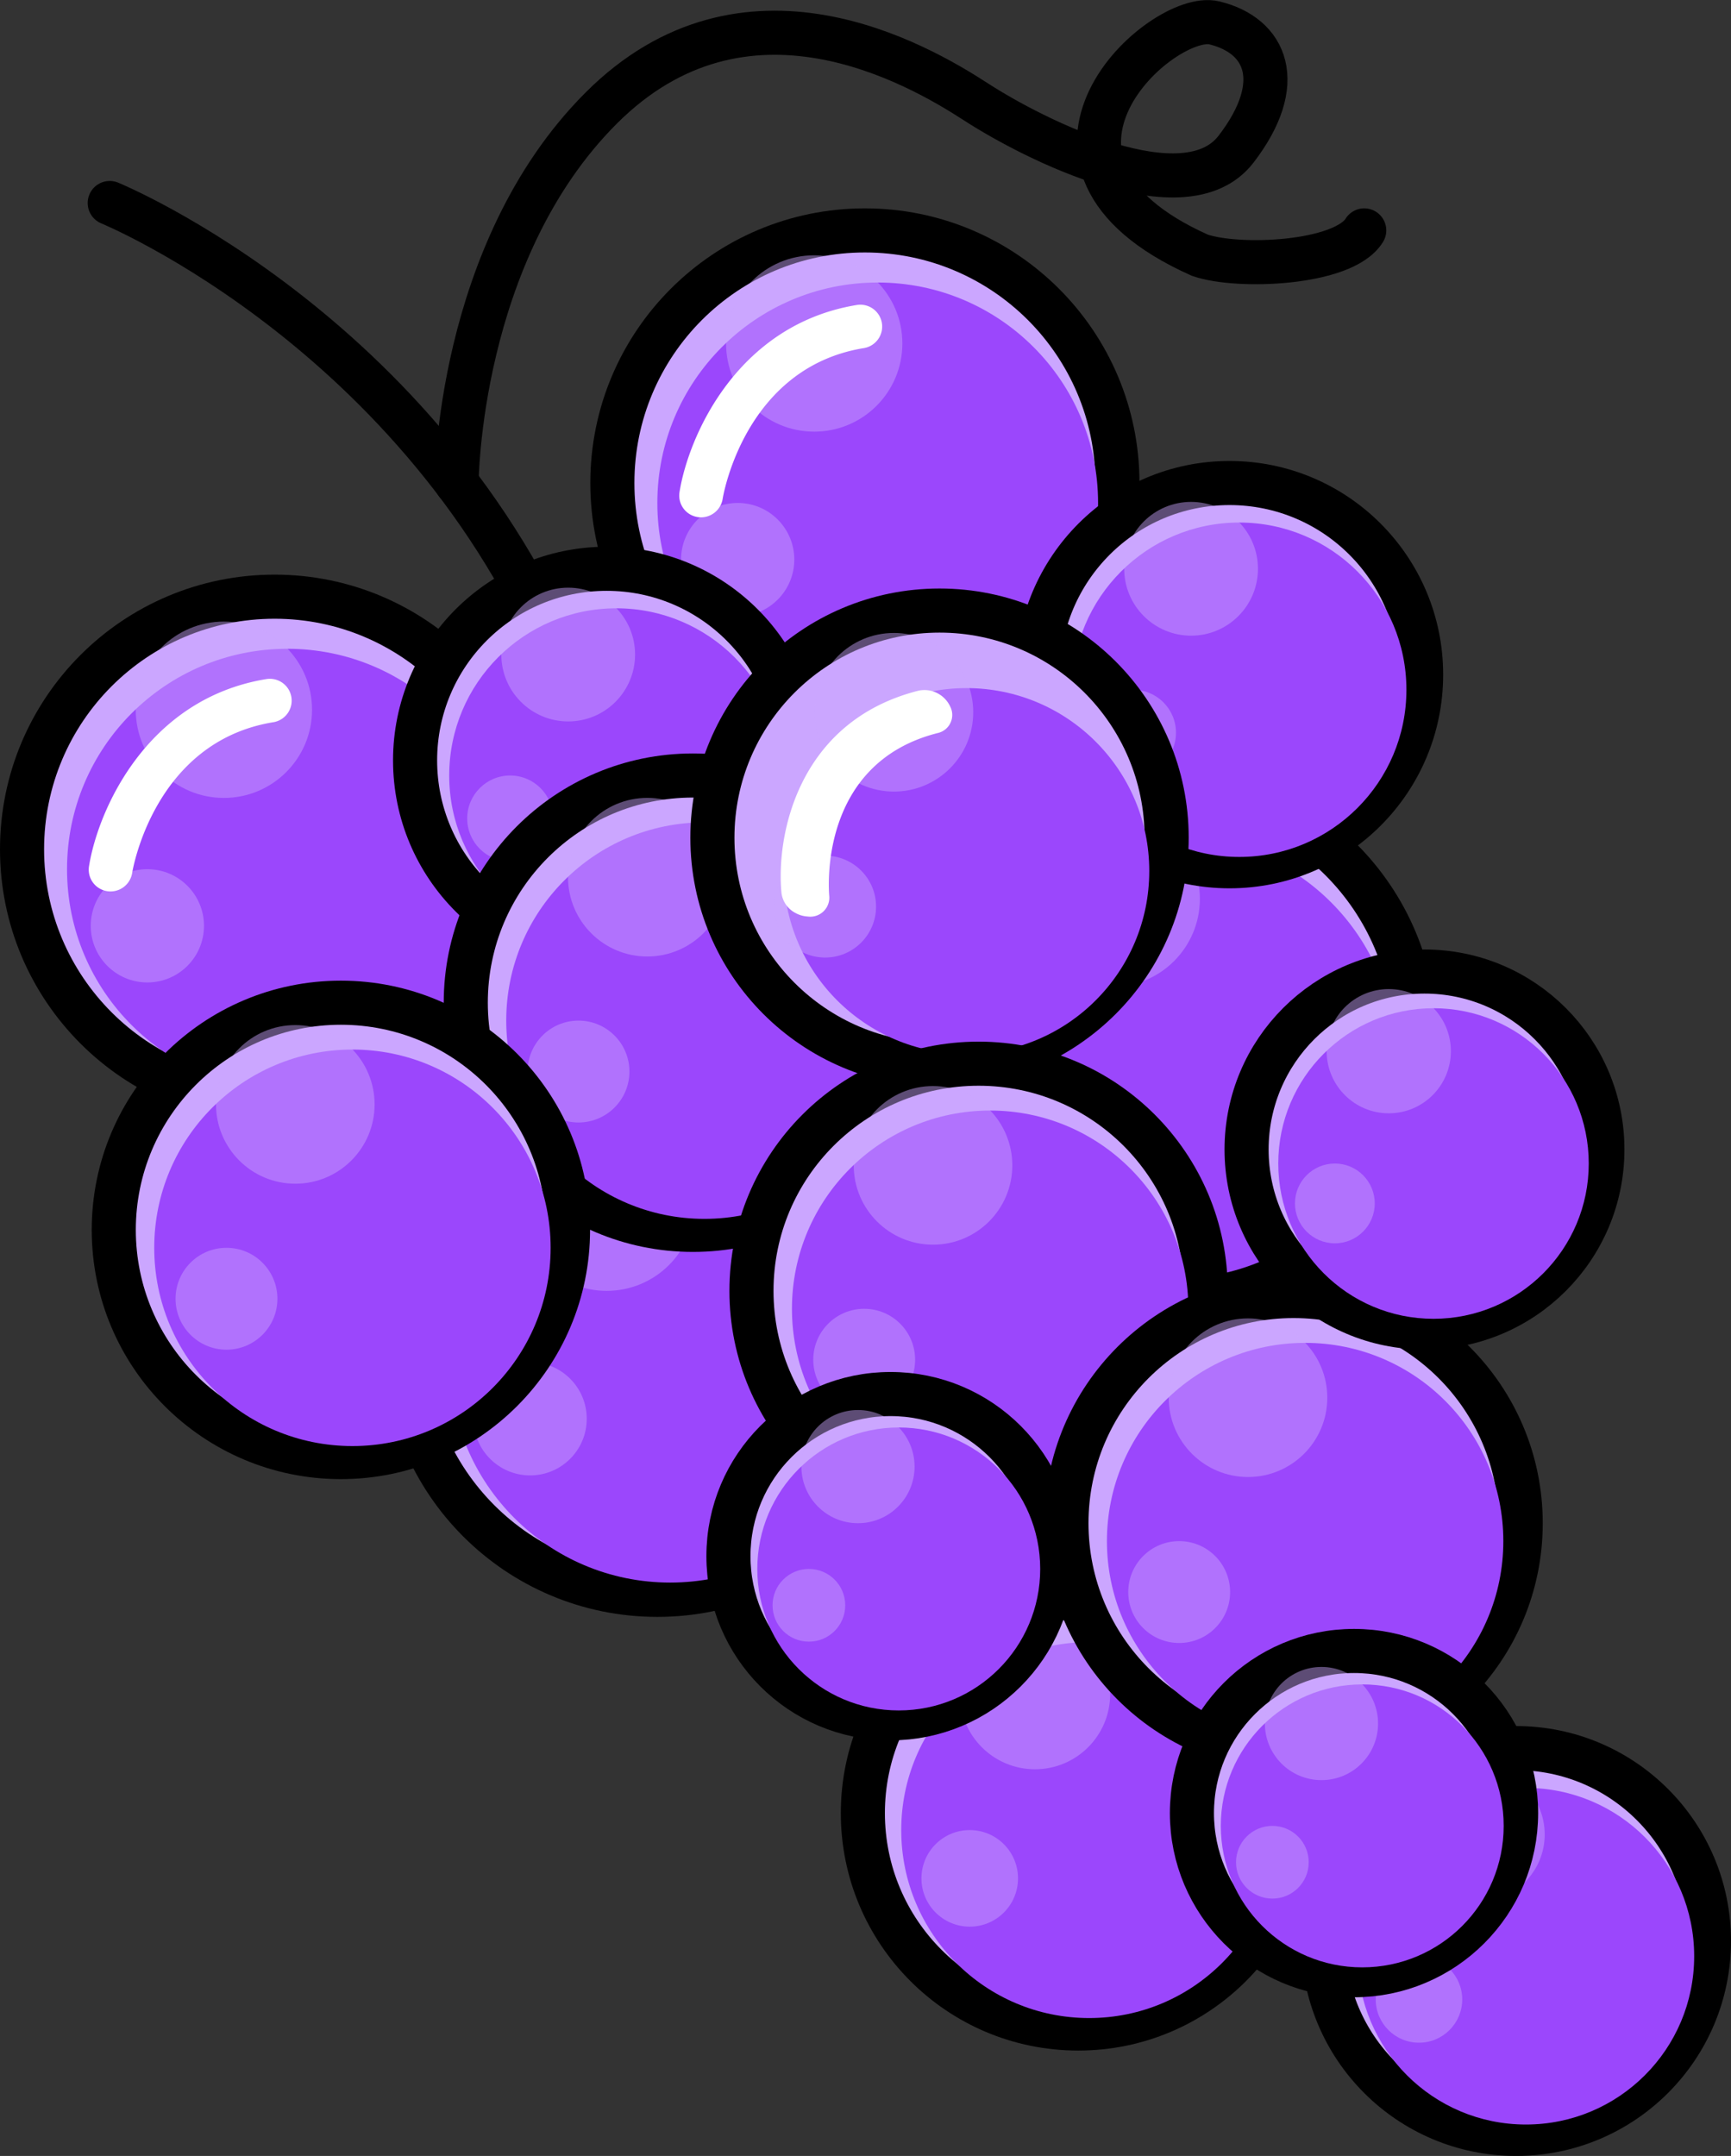 <svg xmlns="http://www.w3.org/2000/svg" width="117.78" height="146.656" viewBox="0 0 117.78 146.656">
  <rect x="0" y="0" width="117.78" height="146.656" fill="#333333" stroke="none"/>
  <g id="Group_1508" data-name="Group 1508" transform="translate(-1737.338 -164.277)">
    <path id="Path_2518" data-name="Path 2518" d="M1753.005,110.28s22.189,9.084,31.458,33.109" transform="translate(-8.201 67.807)" fill="none" stroke="#000" stroke-linecap="round" stroke-miterlimit="10" stroke-width="3"/>
    <path id="Path_2519" data-name="Path 2519" d="M1772.481,131.476s.036-15.7,9.835-25.5,21.524-3.006,25.5-.429,14.23,7.733,17.7,3.221,2.069-7.733-1.476-8.592-15.173,9.471-.982,15.807c2.614.9,9.768.6,11.181-1.69" transform="translate(-4.076 65.657)" fill="none" stroke="#000" stroke-linecap="round" stroke-miterlimit="10" stroke-width="3"/>
    <g id="Group_991" data-name="Group 991" transform="translate(1738.838 204.866)">
      <ellipse id="Ellipse_212" data-name="Ellipse 212" cx="17.183" cy="17.183" rx="17.183" ry="17.183" transform="translate(0 0)" fill="#cba6ff" stroke="#000" stroke-miterlimit="10" stroke-width="3"/>
      <ellipse id="Ellipse_213" data-name="Ellipse 213" cx="14.994" cy="14.994" rx="14.994" ry="14.994" transform="translate(3.061 3.544)" fill="#9b47fc"/>
      <ellipse id="Ellipse_214" data-name="Ellipse 214" cx="5.998" cy="5.998" rx="5.998" ry="5.998" transform="translate(7.736 1.693)" fill="#cba6ff" opacity="0.46"/>
      <ellipse id="Ellipse_215" data-name="Ellipse 215" cx="3.852" cy="3.852" rx="3.852" ry="3.852" transform="translate(4.675 18.538)" fill="#cba6ff" opacity="0.46"/>
    </g>
    <g id="Group_992" data-name="Group 992" transform="translate(1779.004 179.951)">
      <ellipse id="Ellipse_216" data-name="Ellipse 216" cx="17.183" cy="17.183" rx="17.183" ry="17.183" transform="translate(0 0)" fill="#cba6ff" stroke="#000" stroke-miterlimit="10" stroke-width="3"/>
      <ellipse id="Ellipse_217" data-name="Ellipse 217" cx="14.994" cy="14.994" rx="14.994" ry="14.994" transform="translate(3.061 3.544)" fill="#9b47fc"/>
      <ellipse id="Ellipse_218" data-name="Ellipse 218" cx="5.998" cy="5.998" rx="5.998" ry="5.998" transform="translate(7.736 1.693)" fill="#cba6ff" opacity="0.46"/>
      <ellipse id="Ellipse_219" data-name="Ellipse 219" cx="3.852" cy="3.852" rx="3.852" ry="3.852" transform="translate(4.675 18.538)" fill="#cba6ff" opacity="0.46"/>
    </g>
    <g id="Group_993" data-name="Group 993" transform="translate(1764.882 238.398)">
      <ellipse id="Ellipse_220" data-name="Ellipse 220" cx="17.183" cy="17.183" rx="17.183" ry="17.183" transform="translate(0 0)" fill="#cba6ff" stroke="#000" stroke-miterlimit="10" stroke-width="3"/>
      <ellipse id="Ellipse_221" data-name="Ellipse 221" cx="14.994" cy="14.994" rx="14.994" ry="14.994" transform="translate(3.062 3.544)" fill="#9b47fc"/>
      <ellipse id="Ellipse_222" data-name="Ellipse 222" cx="5.998" cy="5.998" rx="5.998" ry="5.998" transform="translate(7.736 1.693)" fill="#cba6ff" opacity="0.46"/>
      <ellipse id="Ellipse_223" data-name="Ellipse 223" cx="3.852" cy="3.852" rx="3.852" ry="3.852" transform="translate(4.675 18.538)" fill="#cba6ff" opacity="0.46"/>
    </g>
    <g id="Group_994" data-name="Group 994" transform="translate(1796.048 272.957)">
      <ellipse id="Ellipse_224" data-name="Ellipse 224" cx="14.654" cy="14.654" rx="14.654" ry="14.654" transform="translate(0 0)" fill="#cba6ff" stroke="#000" stroke-miterlimit="10" stroke-width="3"/>
      <ellipse id="Ellipse_225" data-name="Ellipse 225" cx="12.787" cy="12.787" rx="12.787" ry="12.787" transform="translate(2.611 3.022)" fill="#9b47fc"/>
      <ellipse id="Ellipse_226" data-name="Ellipse 226" cx="5.115" cy="5.115" rx="5.115" ry="5.115" transform="translate(6.597 1.443)" fill="#cba6ff" opacity="0.46"/>
      <ellipse id="Ellipse_227" data-name="Ellipse 227" cx="3.285" cy="3.285" rx="3.285" ry="3.285" transform="translate(3.987 15.809)" fill="#cba6ff" opacity="0.46"/>
    </g>
    <g id="Group_995" data-name="Group 995" transform="translate(1827.375 283.19)">
      <ellipse id="Ellipse_228" data-name="Ellipse 228" cx="13.121" cy="13.121" rx="13.121" ry="13.121" transform="translate(0 0)" fill="#cba6ff" stroke="#000" stroke-miterlimit="10" stroke-width="3"/>
      <ellipse id="Ellipse_229" data-name="Ellipse 229" cx="11.45" cy="11.45" rx="11.45" ry="11.45" transform="translate(2.338 2.706)" fill="#9b47fc"/>
      <ellipse id="Ellipse_230" data-name="Ellipse 230" cx="4.58" cy="4.58" rx="4.58" ry="4.58" transform="translate(5.907 1.293)" fill="#cba6ff" opacity="0.46"/>
      <ellipse id="Ellipse_231" data-name="Ellipse 231" cx="2.942" cy="2.942" rx="2.942" ry="2.942" transform="translate(3.57 14.156)" fill="#cba6ff" opacity="0.46"/>
    </g>
    <g id="Group_996" data-name="Group 996" transform="translate(1799.248 217.721)">
      <ellipse id="Ellipse_232" data-name="Ellipse 232" cx="17.183" cy="17.183" rx="17.183" ry="17.183" transform="translate(0 0)" fill="#cba6ff" stroke="#000" stroke-miterlimit="10" stroke-width="3"/>
      <ellipse id="Ellipse_233" data-name="Ellipse 233" cx="14.994" cy="14.994" rx="14.994" ry="14.994" transform="translate(3.062 3.544)" fill="#9b47fc"/>
      <ellipse id="Ellipse_234" data-name="Ellipse 234" cx="5.998" cy="5.998" rx="5.998" ry="5.998" transform="translate(7.736 1.693)" fill="#cba6ff" opacity="0.46"/>
      <ellipse id="Ellipse_235" data-name="Ellipse 235" cx="3.852" cy="3.852" rx="3.852" ry="3.852" transform="translate(4.675 18.538)" fill="#cba6ff" opacity="0.46"/>
    </g>
    <g id="Group_997" data-name="Group 997" transform="translate(1807.963 197.134)">
      <ellipse id="Ellipse_236" data-name="Ellipse 236" cx="13.035" cy="13.035" rx="13.035" ry="13.035" transform="translate(0 0)" fill="#cba6ff" stroke="#000" stroke-miterlimit="10" stroke-width="3"/>
      <ellipse id="Ellipse_237" data-name="Ellipse 237" cx="11.374" cy="11.374" rx="11.374" ry="11.374" transform="translate(2.322 2.688)" fill="#9b47fc"/>
      <ellipse id="Ellipse_238" data-name="Ellipse 238" cx="4.55" cy="4.55" rx="4.55" ry="4.55" transform="translate(5.868 1.284)" fill="#cba6ff" opacity="0.46"/>
      <ellipse id="Ellipse_239" data-name="Ellipse 239" cx="2.922" cy="2.922" rx="2.922" ry="2.922" transform="translate(3.546 14.062)" fill="#cba6ff" opacity="0.46"/>
    </g>
    <g id="Group_998" data-name="Group 998" transform="translate(1765.581 202.968)">
      <ellipse id="Ellipse_240" data-name="Ellipse 240" cx="13.035" cy="13.035" rx="13.035" ry="13.035" transform="translate(0 0)" fill="#cba6ff" stroke="#000" stroke-miterlimit="10" stroke-width="3"/>
      <ellipse id="Ellipse_241" data-name="Ellipse 241" cx="11.374" cy="11.374" rx="11.374" ry="11.374" transform="translate(2.322 2.688)" fill="#9b47fc"/>
      <ellipse id="Ellipse_242" data-name="Ellipse 242" cx="4.55" cy="4.55" rx="4.55" ry="4.55" transform="translate(5.868 1.284)" fill="#cba6ff" opacity="0.46"/>
      <ellipse id="Ellipse_243" data-name="Ellipse 243" cx="2.922" cy="2.922" rx="2.922" ry="2.922" transform="translate(3.546 14.062)" fill="#cba6ff" opacity="0.46"/>
    </g>
    <g id="Group_999" data-name="Group 999" transform="translate(1769.03 217.03)">
      <ellipse id="Ellipse_244" data-name="Ellipse 244" cx="15.454" cy="15.454" rx="15.454" ry="15.454" transform="translate(0 0)" fill="#cba6ff" stroke="#000" stroke-miterlimit="10" stroke-width="3"/>
      <ellipse id="Ellipse_245" data-name="Ellipse 245" cx="13.486" cy="13.486" rx="13.486" ry="13.486" transform="translate(2.753 3.187)" fill="#9b47fc"/>
      <ellipse id="Ellipse_246" data-name="Ellipse 246" cx="5.395" cy="5.395" rx="5.395" ry="5.395" transform="translate(6.957 1.522)" fill="#cba6ff" opacity="0.46"/>
      <ellipse id="Ellipse_247" data-name="Ellipse 247" cx="3.465" cy="3.465" rx="3.465" ry="3.465" transform="translate(4.205 16.673)" fill="#cba6ff" opacity="0.46"/>
    </g>
    <g id="Group_1000" data-name="Group 1000" transform="translate(1785.811 205.81)">
      <ellipse id="Ellipse_248" data-name="Ellipse 248" cx="15.454" cy="15.454" rx="15.454" ry="15.454" transform="translate(0 0)" fill="#cba6ff" stroke="#000" stroke-miterlimit="10" stroke-width="3"/>
      <ellipse id="Ellipse_249" data-name="Ellipse 249" cx="12.442" cy="12.442" rx="12.442" ry="12.442" transform="translate(4.841 5.275)" fill="#9b47fc"/>
      <ellipse id="Ellipse_250" data-name="Ellipse 250" cx="5.395" cy="5.395" rx="5.395" ry="5.395" transform="translate(6.957 1.523)" fill="#cba6ff" opacity="0.46"/>
      <ellipse id="Ellipse_251" data-name="Ellipse 251" cx="3.465" cy="3.465" rx="3.465" ry="3.465" transform="translate(4.205 16.673)" fill="#cba6ff" opacity="0.46"/>
    </g>
    <g id="Group_1001" data-name="Group 1001" transform="translate(1788.469 236.633)">
      <ellipse id="Ellipse_252" data-name="Ellipse 252" cx="15.454" cy="15.454" rx="15.454" ry="15.454" transform="translate(0 0)" fill="#cba6ff" stroke="#000" stroke-miterlimit="10" stroke-width="3"/>
      <ellipse id="Ellipse_253" data-name="Ellipse 253" cx="13.486" cy="13.486" rx="13.486" ry="13.486" transform="translate(2.754 3.187)" fill="#9b47fc"/>
      <ellipse id="Ellipse_254" data-name="Ellipse 254" cx="5.395" cy="5.395" rx="5.395" ry="5.395" transform="translate(6.958 1.522)" fill="#cba6ff" opacity="0.46"/>
      <ellipse id="Ellipse_255" data-name="Ellipse 255" cx="3.465" cy="3.465" rx="3.465" ry="3.465" transform="translate(4.205 16.673)" fill="#cba6ff" opacity="0.46"/>
    </g>
    <g id="Group_1002" data-name="Group 1002" transform="translate(1809.901 252.437)">
      <ellipse id="Ellipse_256" data-name="Ellipse 256" cx="15.454" cy="15.454" rx="15.454" ry="15.454" transform="translate(0 0)" fill="#cba6ff" stroke="#000" stroke-miterlimit="10" stroke-width="3"/>
      <ellipse id="Ellipse_257" data-name="Ellipse 257" cx="13.486" cy="13.486" rx="13.486" ry="13.486" transform="translate(2.754 3.187)" fill="#9b47fc"/>
      <ellipse id="Ellipse_258" data-name="Ellipse 258" cx="5.395" cy="5.395" rx="5.395" ry="5.395" transform="translate(6.958 1.522)" fill="#cba6ff" opacity="0.46"/>
      <ellipse id="Ellipse_259" data-name="Ellipse 259" cx="3.465" cy="3.465" rx="3.465" ry="3.465" transform="translate(4.205 16.673)" fill="#cba6ff" opacity="0.46"/>
    </g>
    <g id="Group_1003" data-name="Group 1003" transform="translate(1745.079 232.485)">
      <ellipse id="Ellipse_260" data-name="Ellipse 260" cx="15.454" cy="15.454" rx="15.454" ry="15.454" transform="translate(0 0)" fill="#cba6ff" stroke="#000" stroke-miterlimit="10" stroke-width="3"/>
      <ellipse id="Ellipse_261" data-name="Ellipse 261" cx="13.486" cy="13.486" rx="13.486" ry="13.486" transform="translate(2.753 3.187)" fill="#9b47fc"/>
      <ellipse id="Ellipse_262" data-name="Ellipse 262" cx="5.395" cy="5.395" rx="5.395" ry="5.395" transform="translate(6.957 1.523)" fill="#cba6ff" opacity="0.46"/>
      <ellipse id="Ellipse_263" data-name="Ellipse 263" cx="3.465" cy="3.465" rx="3.465" ry="3.465" transform="translate(4.204 16.673)" fill="#cba6ff" opacity="0.46"/>
    </g>
    <g id="Group_1004" data-name="Group 1004" transform="translate(1786.902 259.105)">
      <ellipse id="Ellipse_264" data-name="Ellipse 264" cx="11.029" cy="11.029" rx="11.029" ry="11.029" transform="translate(0 0)" fill="#cba6ff" stroke="#000" stroke-miterlimit="10" stroke-width="3"/>
      <ellipse id="Ellipse_265" data-name="Ellipse 265" cx="9.624" cy="9.624" rx="9.624" ry="9.624" transform="translate(1.965 2.275)" fill="#9b47fc"/>
      <ellipse id="Ellipse_266" data-name="Ellipse 266" cx="3.85" cy="3.85" rx="3.85" ry="3.85" transform="translate(4.965 1.087)" fill="#cba6ff" opacity="0.46"/>
      <ellipse id="Ellipse_267" data-name="Ellipse 267" cx="2.473" cy="2.473" rx="2.473" ry="2.473" transform="translate(3.001 11.898)" fill="#cba6ff" opacity="0.46"/>
    </g>
    <g id="Group_1005" data-name="Group 1005" transform="translate(1818.438 276.582)">
      <ellipse id="Ellipse_268" data-name="Ellipse 268" cx="11.029" cy="11.029" rx="11.029" ry="11.029" transform="translate(0 0)" fill="#cba6ff" stroke="#000" stroke-miterlimit="10" stroke-width="3"/>
      <ellipse id="Ellipse_269" data-name="Ellipse 269" cx="9.624" cy="9.624" rx="9.624" ry="9.624" transform="translate(1.965 2.275)" fill="#9b47fc"/>
      <ellipse id="Ellipse_270" data-name="Ellipse 270" cx="3.85" cy="3.85" rx="3.85" ry="3.85" transform="translate(4.965 1.087)" fill="#cba6ff" opacity="0.46"/>
      <ellipse id="Ellipse_271" data-name="Ellipse 271" cx="2.473" cy="2.473" rx="2.473" ry="2.473" transform="translate(3.001 11.899)" fill="#cba6ff" opacity="0.46"/>
    </g>
    <g id="Group_1006" data-name="Group 1006" transform="translate(1822.157 230.365)">
      <ellipse id="Ellipse_272" data-name="Ellipse 272" cx="12.105" cy="12.105" rx="12.105" ry="12.105" transform="translate(0 0)" fill="#cba6ff" stroke="#000" stroke-miterlimit="10" stroke-width="3"/>
      <ellipse id="Ellipse_273" data-name="Ellipse 273" cx="10.563" cy="10.563" rx="10.563" ry="10.563" transform="translate(2.156 2.496)" fill="#9b47fc"/>
      <ellipse id="Ellipse_274" data-name="Ellipse 274" cx="4.226" cy="4.226" rx="4.226" ry="4.226" transform="translate(5.449 1.192)" fill="#cba6ff" opacity="0.46"/>
      <ellipse id="Ellipse_275" data-name="Ellipse 275" cx="2.714" cy="2.714" rx="2.714" ry="2.714" transform="translate(3.293 13.06)" fill="#cba6ff" opacity="0.46"/>
    </g>
    <path id="Path_3042" data-name="Path 3042" d="M3.553,18.715a1.479,1.479,0,0,1-1.3-.722C.27,14.681-2.059,6.768,3.284.52A1.486,1.486,0,1,1,5.535,2.459C.266,8.621,4.608,16.146,4.8,16.464a1.49,1.49,0,0,1-1.243,2.251Z" transform="matrix(0.766, 0.643, -0.643, 0.766, 1753.239, 207.968)" fill="#fff"/>
    <path id="Path_3043" data-name="Path 3043" d="M3.553,18.715a1.479,1.479,0,0,1-1.3-.722C.27,14.681-2.059,6.768,3.284.52A1.486,1.486,0,1,1,5.535,2.459C.266,8.621,4.608,16.146,4.8,16.464a1.49,1.49,0,0,1-1.243,2.251Z" transform="matrix(0.766, 0.643, -0.643, 0.766, 1793.417, 182.52)" fill="#fff"/>
    <path id="Path_3044" data-name="Path 3044" d="M4.06,17.778a1.792,1.792,0,0,1-1.49-.686C.309,13.946-2.353,6.429,3.752.494A1.936,1.936,0,0,1,6.142.341a1.259,1.259,0,0,1,.183,1.995c-6.021,5.854-1.059,13-.845,13.3a1.293,1.293,0,0,1-.59,1.938A1.95,1.95,0,0,1,4.06,17.778Z" transform="translate(1796.834 208.955) rotate(30)" fill="#fff"/>
  </g>
</svg>
